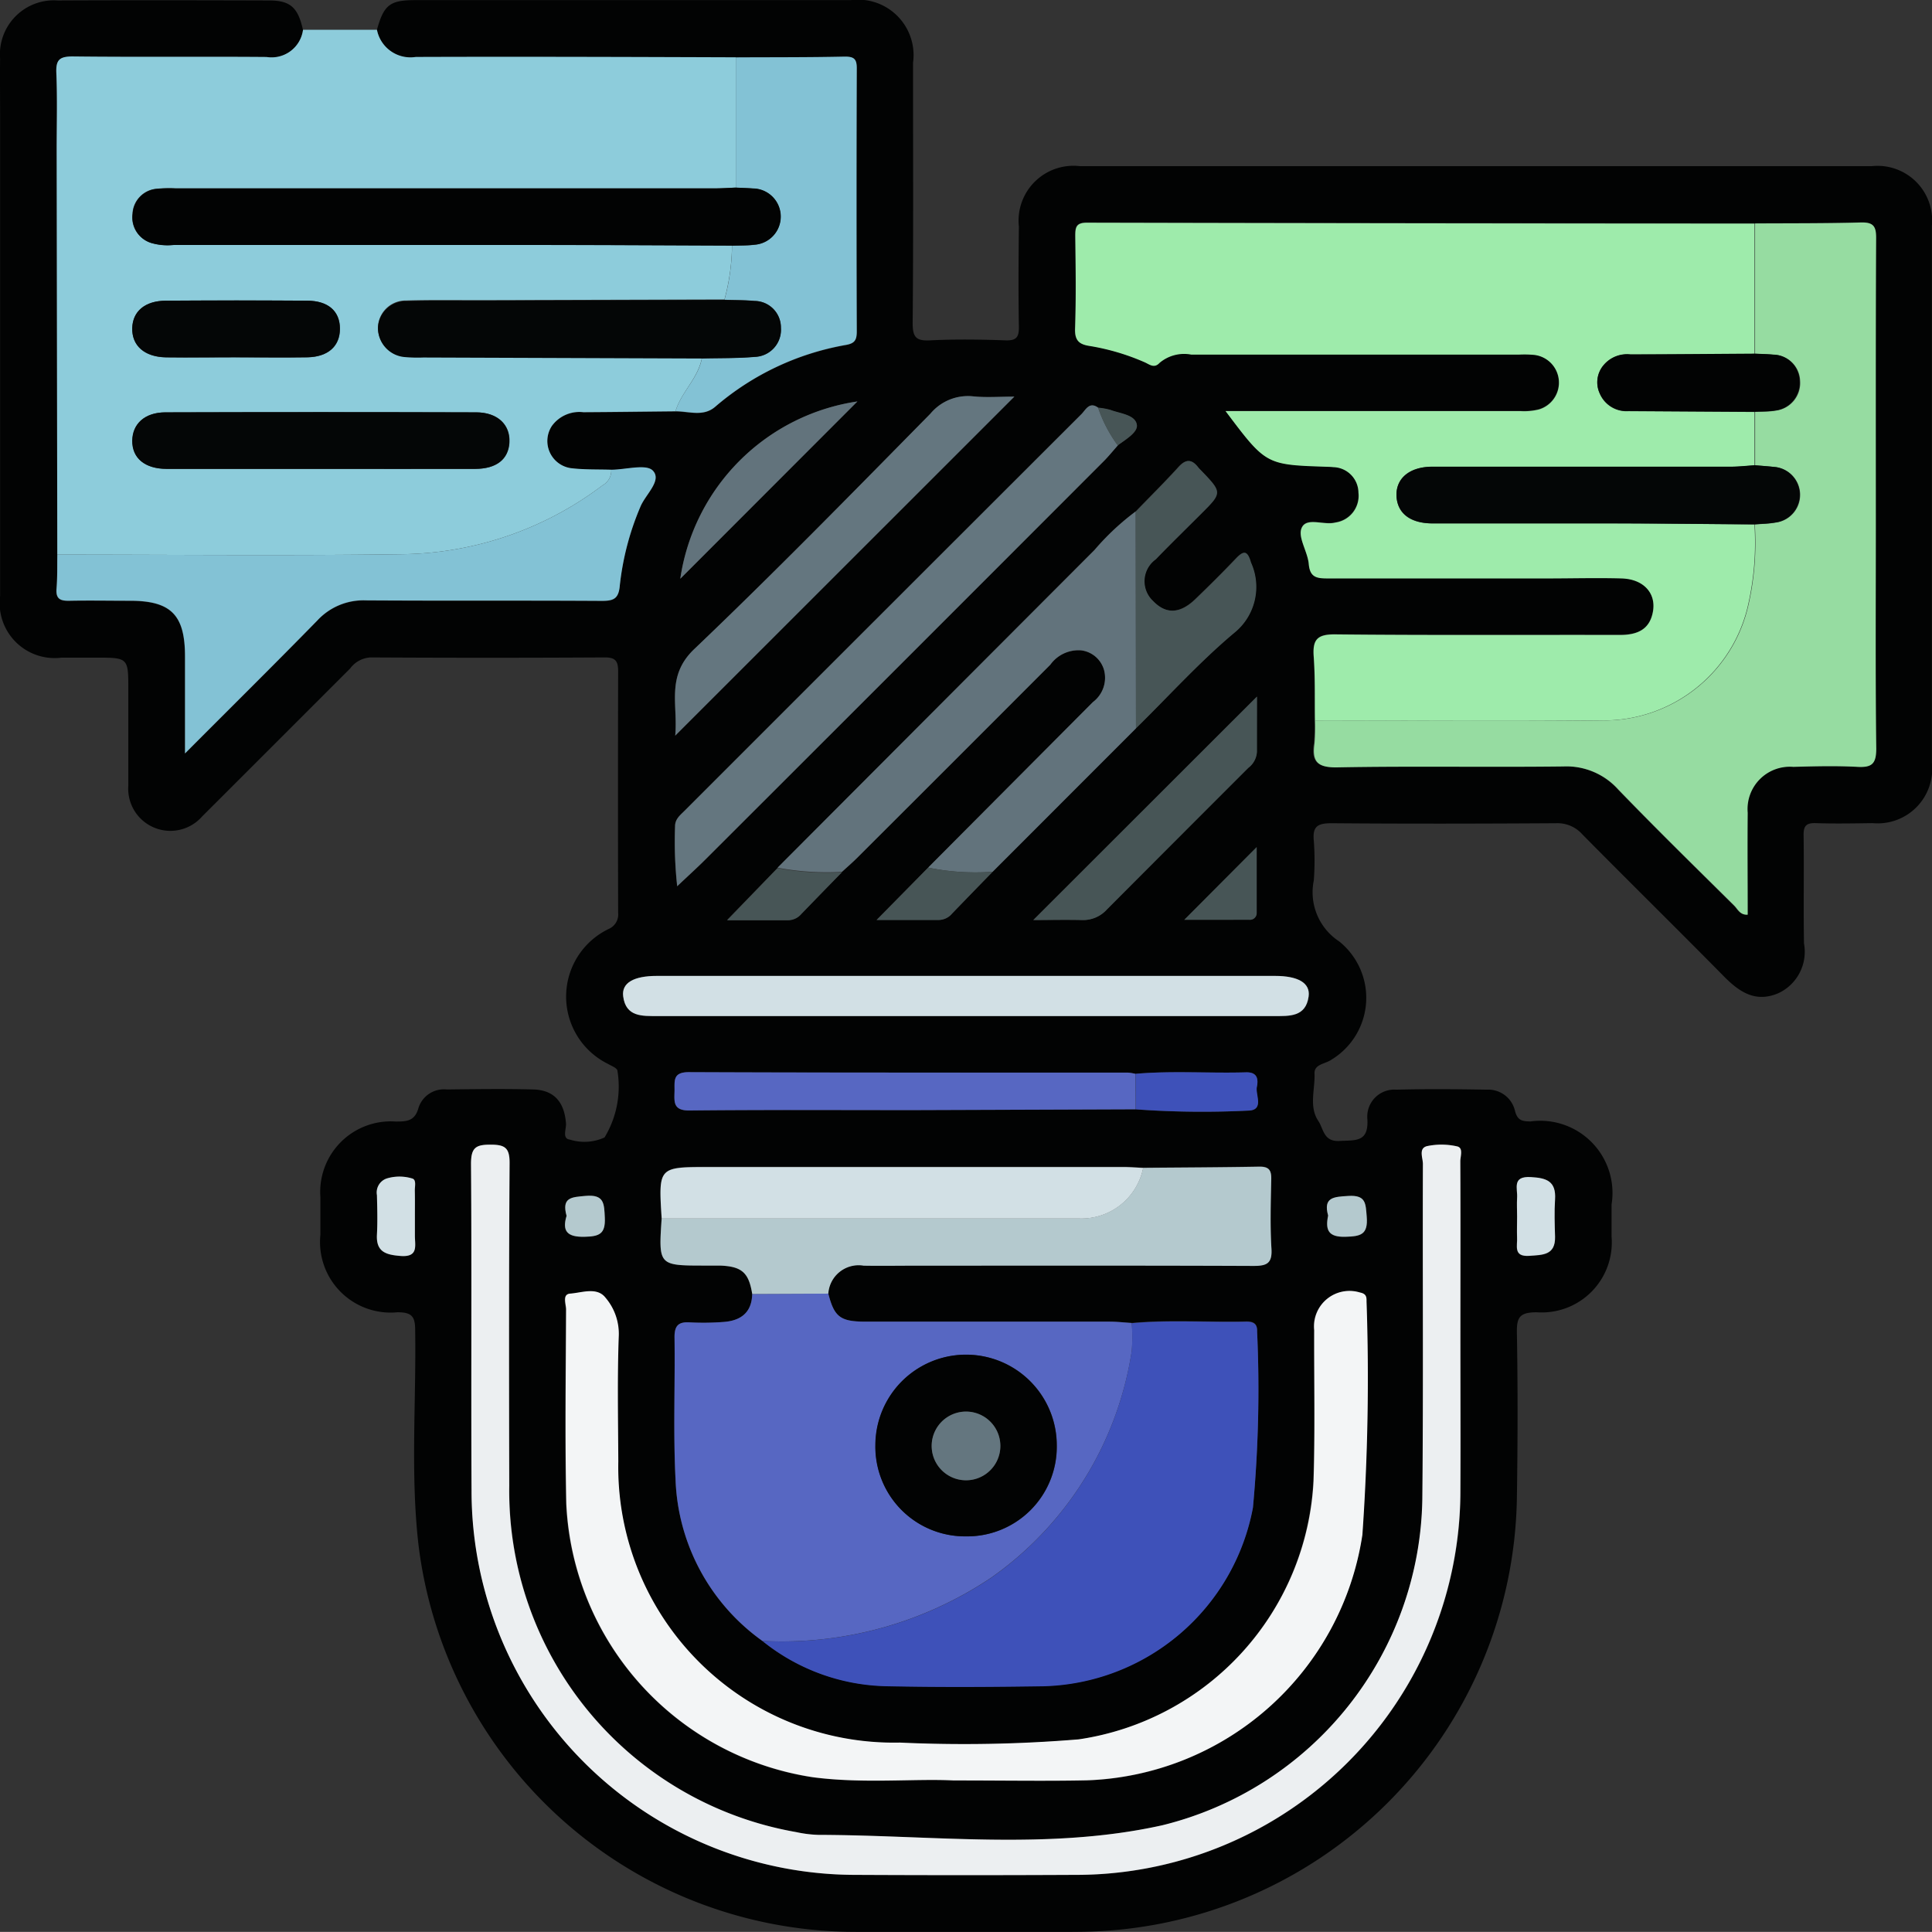 <svg id="Grupo_988700" data-name="Grupo 988700" xmlns="http://www.w3.org/2000/svg" width="46.529" height="46.526" viewBox="0 0 46.529 46.526">
  <rect x="0" y="0" width="46.529" height="46.526" fill="#333333" stroke="none"/>
  <path id="Trazado_646655" data-name="Trazado 646655" d="M1250.932,212.191c.165-.6.313-.715.917-.715q5.247,0,10.494,0a1.337,1.337,0,0,1,1.5,1.511c0,2.089.01,4.178-.009,6.267,0,.345.086.433.422.416.6-.03,1.212-.022,1.816,0,.267.009.324-.084.32-.332-.014-.8-.009-1.6,0-2.407a1.322,1.322,0,0,1,1.465-1.457q9.54,0,19.08,0a1.315,1.315,0,0,1,1.444,1.432q0,6.472,0,12.944a1.313,1.313,0,0,1-1.427,1.447c-.454.006-.909.015-1.363,0-.244-.01-.307.073-.3.307.012.863-.006,1.726.009,2.589a1.1,1.1,0,0,1-.618,1.2c-.553.236-.944-.033-1.32-.415-1.126-1.143-2.271-2.268-3.4-3.411a.8.8,0,0,0-.631-.268c-1.8.011-3.6.015-5.406,0-.334,0-.465.072-.43.423a6.466,6.466,0,0,1,0,.953,1.414,1.414,0,0,0,.609,1.469,1.742,1.742,0,0,1-.2,2.859c-.14.094-.4.1-.392.322.016.385-.141.8.094,1.148.123.181.12.5.507.478s.715.042.67-.552a.651.651,0,0,1,.7-.683c.726-.019,1.453-.013,2.179,0a.66.66,0,0,1,.677.506c.06.241.177.255.374.259a1.739,1.739,0,0,1,1.953,2c0,.257,0,.515,0,.772a1.687,1.687,0,0,1-1.8,1.824c-.421,0-.487.126-.48.5.023,1.317.02,2.634,0,3.951a10.62,10.62,0,0,1-10.495,10.469q-2.816.029-5.633,0a10.61,10.61,0,0,1-10.327-9.332c-.193-1.7-.053-3.418-.078-5.127,0-.327-.045-.464-.429-.461a1.7,1.7,0,0,1-1.854-1.866c0-.3,0-.606,0-.908a1.7,1.7,0,0,1,1.811-1.82c.268,0,.465-.005.554-.336a.643.643,0,0,1,.678-.436c.7-.008,1.394-.018,2.089,0,.5.016.744.306.783.819.01.134-.1.365.092.388a1.171,1.171,0,0,0,.836-.051,2.361,2.361,0,0,0,.308-1.623c-.042-.069-.144-.1-.221-.147a1.807,1.807,0,0,1,.018-3.254.379.379,0,0,0,.223-.386q-.008-2.907,0-5.813c0-.251-.063-.34-.328-.338q-2.817.016-5.633,0a.654.654,0,0,0-.493.266q-1.782,1.783-3.566,3.565a1.016,1.016,0,0,1-1.777-.743c0-.091,0-.182,0-.273v-2.044c0-.766,0-.766-.789-.766-.272,0-.545,0-.817,0a1.324,1.324,0,0,1-1.482-1.483q0-5.813,0-11.627c0-.439-.005-.878,0-1.317a1.3,1.3,0,0,1,1.388-1.4c1.7-.008,3.392-.005,5.088,0,.517,0,.7.171.819.711a.764.764,0,0,1-.879.655c-1.556-.012-3.112.006-4.668-.013-.323,0-.407.086-.394.4.026.618.007,1.238.008,1.857q.007,4.87.015,9.741c0,.272,0,.546-.019.816-.022.255.093.3.316.295.484-.013.969,0,1.454,0,.988,0,1.323.341,1.324,1.342,0,.746,0,1.492,0,2.335,1.117-1.118,2.16-2.149,3.185-3.2a1.511,1.511,0,0,1,1.168-.486c1.893.015,3.786,0,5.678.012.291,0,.414-.046.441-.379a6.653,6.653,0,0,1,.492-1.878c.118-.3.531-.637.306-.877-.161-.171-.658-.027-1.006-.024-.316-.01-.635,0-.949-.035a.66.66,0,0,1-.477-1.025.818.818,0,0,1,.754-.326c.74,0,1.479-.014,2.219-.021.323,0,.668.138.956-.109a6.549,6.549,0,0,1,3.151-1.49c.214-.039.259-.122.259-.323q-.011-3.172,0-6.344c0-.223-.073-.28-.285-.276-.876.015-1.752.014-2.628.019-2.569-.005-5.137-.018-7.706-.009A.823.823,0,0,1,1250.932,212.191Zm18.274,26a22.227,22.227,0,0,0,2.7.03c.4-.005.17-.37.214-.569s.013-.361-.262-.353c-.887.027-1.775-.041-2.662.036a1.1,1.1,0,0,0-.178-.029c-3.524,0-7.049,0-10.573-.011-.4,0-.342.224-.347.465s-.036.462.352.458c1.8-.019,3.6-.006,5.4-.009Q1266.53,238.2,1269.207,238.189Zm-.436-15.99c.193-.143.5-.319.463-.5-.043-.236-.4-.263-.633-.35a1.62,1.62,0,0,0-.3-.054c-.211-.158-.3.048-.4.151q-4.784,4.775-9.562,9.556c-.1.1-.233.2-.228.373a9.829,9.829,0,0,0,.052,1.443c.258-.245.48-.444.69-.655q4.8-4.794,9.591-9.59C1268.557,222.452,1268.661,222.323,1268.771,222.2Zm-8.191,10.176-1.214,1.251c.547,0,1.009,0,1.471,0a.426.426,0,0,0,.317-.151q.489-.5.979-1.006c.122-.112.248-.22.365-.337q2.328-2.324,4.652-4.651a.836.836,0,0,1,.745-.346.657.657,0,0,1,.551.48.732.732,0,0,1-.27.766q-1.986,1.991-3.968,3.986l-1.244,1.259c.579,0,1.042,0,1.5,0a.424.424,0,0,0,.316-.153l.979-1.008,3.449-3.452c.785-.774,1.529-1.6,2.368-2.305a1.421,1.421,0,0,0,.4-1.691c-.088-.315-.187-.277-.374-.082-.312.328-.635.648-.961.962-.374.36-.713.37-1.025.044a.649.649,0,0,1,.066-1c.357-.37.725-.728,1.088-1.091.516-.516.517-.516,0-1.056a.826.826,0,0,1-.062-.066c-.153-.2-.295-.208-.474-.012-.335.368-.688.718-1.034,1.076a6.084,6.084,0,0,0-.99.927Q1264.393,228.545,1260.58,232.376Zm-2.791,8.44c-.076,1.136-.076,1.136,1.043,1.136.121,0,.242,0,.363,0,.525.02.692.169.775.684-.01.451-.279.645-.692.674a6.344,6.344,0,0,1-.813.01c-.271-.016-.37.074-.366.356.016,1.146-.034,2.294.025,3.438a4.991,4.991,0,0,0,2.092,3.879,4.906,4.906,0,0,0,3.013,1.082c1.254.03,2.51.023,3.764,0a5.273,5.273,0,0,0,5.036-4.3,30.7,30.7,0,0,0,.1-4.253c.006-.184-.1-.231-.26-.227-.92.021-1.842-.047-2.761.037-.18-.011-.36-.032-.539-.032-1.959,0-3.919,0-5.879,0-.6,0-.746-.116-.889-.675a.731.731,0,0,1,.852-.678c.423.009.846,0,1.269,0,2.7,0,5.409,0,8.113.006.316,0,.462-.048.44-.414-.035-.557-.016-1.117-.005-1.676,0-.209-.054-.3-.279-.3-.936.016-1.871.02-2.807.028-.166-.008-.331-.022-.5-.022h-9.978C1257.711,239.578,1257.711,239.578,1257.789,240.816Zm15.732-11.991a5.063,5.063,0,0,1-.025.542c-.065.438.066.59.549.581,1.815-.034,3.631,0,5.447-.022a1.68,1.68,0,0,1,1.322.557c.914.947,1.855,1.868,2.791,2.794.086.085.142.232.324.219,0-.823-.006-1.638,0-2.454a1.018,1.018,0,0,1,1.1-1.106c.514-.01,1.03-.023,1.543,0,.344.019.458-.069.453-.438-.021-1.785-.01-3.57-.01-5.355,0-2.314-.005-4.629.007-6.943,0-.3-.077-.383-.375-.374-.846.025-1.694.017-2.541.023q-8.038-.008-16.075-.021c-.266,0-.286.114-.283.324.009.741.021,1.484-.005,2.224-.01.3.1.387.366.423a5.5,5.5,0,0,1,1.3.386c.115.047.234.165.368.019a.917.917,0,0,1,.763-.2h7.9a2.588,2.588,0,0,1,.363.008.673.673,0,0,1,.11,1.314,1.5,1.5,0,0,1-.448.039q-3.315,0-6.63,0h-.468c.971,1.292.971,1.292,2.414,1.34.06,0,.121,0,.181.01a.622.622,0,0,1,.606.619.649.649,0,0,1-.556.715c-.279.075-.7-.14-.813.135-.094.223.147.568.173.865.028.319.19.347.45.346,1.771-.008,3.542,0,5.313,0,.591,0,1.181-.012,1.771,0,.531.015.836.344.755.8s-.39.563-.8.562c-2.286,0-4.571.011-6.857-.013-.435,0-.541.132-.513.534C1273.529,227.8,1273.514,228.311,1273.521,228.825Zm3.506,14.887c0-1.423,0-2.846,0-4.268,0-.125.08-.328-.076-.363a1.69,1.69,0,0,0-.718-.007c-.22.05-.105.284-.106.43-.009,2.694.013,5.388-.014,8.082a8.226,8.226,0,0,1-6.26,7.845c-2.728.607-5.516.238-8.279.232a2.929,2.929,0,0,1-.54-.067,8.346,8.346,0,0,1-6.911-8.342c-.006-2.588-.009-5.177.008-7.765,0-.364-.1-.445-.45-.449-.364,0-.482.07-.479.465.02,2.618,0,5.237.013,7.855a9.252,9.252,0,0,0,9.257,9.266q2.634.016,5.269,0a9.257,9.257,0,0,0,9.289-9.281C1277.034,246.133,1277.027,244.922,1277.027,243.712Zm-12.208,10.641c1.253,0,2.222.017,3.191,0a6.953,6.953,0,0,0,6.649-5.912,54.009,54.009,0,0,0,.1-5.625c0-.113-.013-.183-.16-.212a.854.854,0,0,0-1.1.905c0,1.211.022,2.423-.017,3.633a6.63,6.63,0,0,1-5.653,6.223,33.638,33.638,0,0,1-4.31.078,6.637,6.637,0,0,1-6.781-6.771c0-1.014-.026-2.029.012-3.042a1.339,1.339,0,0,0-.319-.9c-.207-.262-.567-.116-.85-.1-.2.015-.1.251-.1.383-.006,1.559-.028,3.119.005,4.678a7,7,0,0,0,5.937,6.586C1262.652,254.435,1263.879,254.3,1264.82,254.352Zm.274-18.409h7.443c.37,0,.769.026.836-.473.044-.324-.254-.494-.81-.494h-14.885c-.559,0-.854.167-.813.491.064.5.463.476.833.476Zm1.189-14.918c-.365,0-.68.025-.99-.006a1.175,1.175,0,0,0-1.03.416c-1.88,1.908-3.752,3.824-5.69,5.672-.685.653-.387,1.344-.457,2.083Zm5.843,7.224-5.388,5.379c.373,0,.775-.008,1.176,0a.77.77,0,0,0,.6-.259q1.7-1.708,3.4-3.405a.523.523,0,0,0,.209-.384C1272.121,229.117,1272.125,228.651,1272.125,228.249Zm-13.888-2.839,4.266-4.27A5.06,5.06,0,0,0,1258.237,225.41Zm12.139,8.213c.5,0,1.029,0,1.563,0a.161.161,0,0,0,.178-.164c0-.555,0-1.111,0-1.585Zm-18.531,7.156c0-.211,0-.422,0-.633,0-.1.045-.259-.059-.29a1.053,1.053,0,0,0-.622,0,.356.356,0,0,0-.231.4c.006.317.015.634,0,.95-.023.418.212.486.564.514.442.035.347-.247.35-.488C1251.848,241.081,1251.846,240.93,1251.846,240.78Zm26.545-.007c0,.166-.007.332,0,.5.011.2-.1.476.3.447.318-.023.624-.011.615-.458-.006-.3-.017-.6,0-.9.029-.436-.2-.518-.583-.538-.462-.025-.314.281-.331.5C1278.382,240.47,1278.391,240.622,1278.391,240.773Zm-22.892-.017c-.11.366.011.514.436.5.356-.008.5-.07.485-.462-.016-.34-.012-.563-.469-.522C1255.619,240.306,1255.375,240.309,1255.5,240.756Zm18.342-.007c-.073.351.007.522.421.511.366-.01.544-.052.509-.483-.026-.321-.016-.526-.444-.5C1273.974,240.3,1273.718,240.305,1273.84,240.748Z" transform="translate(-1241.854 -211.473)" fill="#020303"/>
  <path id="Trazado_646656" data-name="Trazado 646656" d="M1264.218,224.591c-.74.007-1.479.017-2.219.021a.818.818,0,0,0-.754.326.66.66,0,0,0,.476,1.025c.314.036.633.025.949.035a.4.4,0,0,1-.207.375,8.161,8.161,0,0,1-4.879,1.661c-2.751.037-5.5.009-8.254.009q-.007-4.87-.015-9.741c0-.619.018-1.239-.008-1.857-.013-.314.07-.4.394-.4,1.556.018,3.112,0,4.668.013a.764.764,0,0,0,.879-.655l1.78,0a.823.823,0,0,0,.937.654c2.568-.009,5.137,0,7.706.009q0,1.569,0,3.138c-.166.006-.332.017-.5.017h-12.994a3.163,3.163,0,0,0-.454.01.635.635,0,0,0-.583.6.644.644,0,0,0,.453.705,1.388,1.388,0,0,0,.539.046q4.293,0,8.587,0c1.62,0,3.24.011,4.86.016a5.146,5.146,0,0,1-.182,1.3l-5.895.016c-.589,0-1.18-.009-1.768.009a.67.67,0,0,0-.683.647.7.7,0,0,0,.64.7,3.53,3.53,0,0,0,.453.011l6.71.024C1264.762,223.8,1264.356,224.129,1264.218,224.591Zm-8.538,1.387c1.24,0,2.479,0,3.718,0,.514,0,.8-.234.823-.64.019-.426-.285-.719-.8-.721q-3.74-.011-7.481,0c-.5,0-.795.274-.8.678-.007.421.3.681.828.683C1253.2,225.98,1254.441,225.978,1255.68,225.978Zm-2.049-2.686c.574,0,1.149.009,1.723,0,.5-.01.784-.27.784-.688s-.278-.671-.789-.675q-1.7-.013-3.4,0c-.506,0-.8.254-.812.658-.012.425.294.7.817.706C1252.512,223.3,1253.071,223.292,1253.63,223.291Z" transform="translate(-1247.95 -214.686)" fill="#8dccdb"/>
  <path id="Trazado_646657" data-name="Trazado 646657" d="M1389.856,252.9c-.007-.514.008-1.029-.029-1.541-.029-.4.078-.538.512-.534,2.286.024,4.572.009,6.858.014.41,0,.721-.121.8-.562s-.223-.784-.755-.8c-.59-.017-1.181,0-1.771,0-1.771,0-3.542,0-5.313,0-.26,0-.422-.026-.45-.346-.026-.3-.267-.642-.173-.865.116-.276.535-.06.814-.135a.649.649,0,0,0,.556-.715.622.622,0,0,0-.606-.619c-.06-.007-.121-.008-.181-.01-1.443-.048-1.443-.048-2.414-1.34h.468q3.315,0,6.63,0a1.5,1.5,0,0,0,.448-.039.673.673,0,0,0-.11-1.314,2.585,2.585,0,0,0-.363-.008h-7.9a.916.916,0,0,0-.763.2c-.134.146-.252.028-.368-.019a5.506,5.506,0,0,0-1.3-.386c-.262-.037-.377-.126-.366-.423.026-.741.014-1.483.005-2.224,0-.21.017-.325.283-.324q8.037.019,16.075.021v3.138c-1,.006-1.995.016-2.993.016a.737.737,0,0,0-.644.26.636.636,0,0,0-.09.682.7.7,0,0,0,.689.422l3.038.019q0,.644,0,1.287c-.18.011-.36.032-.54.032q-3.607,0-7.214,0c-.556,0-.883.272-.868.7s.332.664.864.665c1.437,0,2.874,0,4.31,0,1.149,0,2.3.016,3.446.024a6.767,6.767,0,0,1-.142,1.886,3.564,3.564,0,0,1-3.552,2.834C1394.453,252.919,1392.155,252.9,1389.856,252.9Z" transform="translate(-1358.188 -235.546)" fill="#9eebab"/>
  <path id="Trazado_646658" data-name="Trazado 646658" d="M1415.626,252.889c2.3,0,4.6.023,6.9,0a3.564,3.564,0,0,0,3.552-2.834,6.758,6.758,0,0,0,.142-1.886c.165-.014.333-.015.5-.045a.673.673,0,0,0-.043-1.34c-.15-.017-.3-.027-.45-.039q0-.644,0-1.287c.163-.009.329,0,.49-.03a.67.67,0,0,0,.594-.719.65.65,0,0,0-.639-.628c-.148-.014-.3-.016-.446-.023v-3.138c.847-.005,1.694,0,2.541-.023.3-.009.377.078.375.374-.012,2.314-.007,4.629-.007,6.943,0,1.785-.012,3.57.01,5.355,0,.369-.109.457-.453.438-.513-.028-1.029-.015-1.543,0a1.019,1.019,0,0,0-1.1,1.106c-.008.815,0,1.63,0,2.454-.182.013-.238-.134-.324-.219-.935-.926-1.876-1.847-2.79-2.794a1.68,1.68,0,0,0-1.322-.557c-1.816.022-3.632-.012-5.447.022-.483.009-.615-.143-.549-.581A5.1,5.1,0,0,0,1415.626,252.889Z" transform="translate(-1383.958 -235.538)" fill="#96dca1"/>
  <path id="Trazado_646659" data-name="Trazado 646659" d="M1333.186,390.981a4.991,4.991,0,0,1-2.092-3.879c-.059-1.143-.009-2.292-.025-3.437,0-.282.1-.372.366-.356a6.343,6.343,0,0,0,.813-.01c.413-.029.682-.222.692-.674l1.833-.008c.143.559.285.674.889.675,1.959,0,3.919,0,5.879,0,.179,0,.359.021.539.032a4.008,4.008,0,0,1,0,.678,8.181,8.181,0,0,1-3.381,5.452A9.047,9.047,0,0,1,1333.186,390.981Zm4.9-2.519a2.158,2.158,0,0,0,2.191-2.182,2.184,2.184,0,1,0-4.368-.015A2.16,2.16,0,0,0,1338.082,388.462Z" transform="translate(-1314.824 -351.462)" fill="#5767c2"/>
  <path id="Trazado_646660" data-name="Trazado 646660" d="M1328,367.567c0,1.211.006,2.422,0,3.633a9.257,9.257,0,0,1-9.289,9.281q-2.634.013-5.269,0a9.252,9.252,0,0,1-9.257-9.266c-.014-2.618.007-5.237-.013-7.855,0-.395.115-.468.479-.465.348,0,.453.085.45.449-.017,2.588-.014,5.176-.008,7.765a8.346,8.346,0,0,0,6.911,8.342,2.931,2.931,0,0,0,.54.067c2.763.006,5.551.376,8.279-.232a8.226,8.226,0,0,0,6.26-7.845c.027-2.694.005-5.388.014-8.082,0-.146-.114-.38.106-.43a1.69,1.69,0,0,1,.718.008c.156.035.076.238.077.363C1328.005,364.721,1328,366.144,1328,367.567Z" transform="translate(-1292.829 -335.328)" fill="#eceff1"/>
  <path id="Trazado_646661" data-name="Trazado 646661" d="M1342.72,393.979a9.048,9.048,0,0,0,5.511-1.523,8.181,8.181,0,0,0,3.381-5.452,3.97,3.97,0,0,0,0-.678c.92-.083,1.841-.015,2.762-.036.158,0,.265.044.259.227a30.7,30.7,0,0,1-.1,4.253,5.273,5.273,0,0,1-5.036,4.3c-1.255.019-2.51.026-3.764,0A4.906,4.906,0,0,1,1342.72,393.979Z" transform="translate(-1324.358 -354.459)" fill="#3e51b9"/>
  <path id="Trazado_646662" data-name="Trazado 646662" d="M1325.956,394.067c-.941-.048-2.168.083-3.391-.078a6.994,6.994,0,0,1-5.937-6.586c-.033-1.559-.012-3.118-.005-4.678,0-.132-.1-.368.1-.383.284-.021.644-.167.85.1a1.34,1.34,0,0,1,.319.9c-.038,1.013-.017,2.028-.012,3.042a6.638,6.638,0,0,0,6.781,6.771,33.642,33.642,0,0,0,4.31-.078,6.631,6.631,0,0,0,5.653-6.224c.039-1.21.011-2.422.016-3.633a.854.854,0,0,1,1.1-.905c.147.029.163.1.16.212a54.144,54.144,0,0,1-.1,5.625,6.953,6.953,0,0,1-6.649,5.912C1328.178,394.084,1327.208,394.067,1325.956,394.067Z" transform="translate(-1302.989 -351.188)" fill="#f3f5f6"/>
  <path id="Trazado_646663" data-name="Trazado 646663" d="M1249.34,275.386c2.751,0,5.5.028,8.253-.009a8.161,8.161,0,0,0,4.879-1.661.4.4,0,0,0,.207-.375c.347,0,.845-.148,1.005.024.224.24-.188.577-.306.877a6.645,6.645,0,0,0-.491,1.878c-.027.333-.15.38-.441.379-1.893-.012-3.786,0-5.678-.012a1.511,1.511,0,0,0-1.168.486c-1.025,1.048-2.068,2.078-3.185,3.2,0-.843,0-1.589,0-2.335,0-1-.336-1.341-1.324-1.342-.485,0-.969-.009-1.454,0-.223.006-.338-.04-.316-.295C1249.344,275.931,1249.335,275.658,1249.34,275.386Z" transform="translate(-1247.959 -262.029)" fill="#83c2d5"/>
  <path id="Trazado_646664" data-name="Trazado 646664" d="M1333.277,368.887l-1.833.008c-.082-.515-.25-.664-.775-.684-.121,0-.242,0-.363,0-1.119,0-1.119,0-1.043-1.136q5.018,0,10.035,0a1.517,1.517,0,0,0,1.561-1.217c.936-.008,1.871-.011,2.807-.028.225,0,.283.087.278.3-.011.559-.029,1.119.005,1.676.023.365-.124.415-.44.414-2.7-.011-5.408-.006-8.113-.006-.423,0-.846.007-1.269,0A.731.731,0,0,0,1333.277,368.887Z" transform="translate(-1313.328 -337.732)" fill="#b4c9ce"/>
  <path id="Trazado_646665" data-name="Trazado 646665" d="M1353.353,284.389l-3.45,3.452a5.6,5.6,0,0,1-1.555-.1q1.984-1.993,3.968-3.986a.732.732,0,0,0,.27-.766.657.657,0,0,0-.551-.48.836.836,0,0,0-.745.346q-2.323,2.328-4.652,4.651c-.117.117-.243.225-.365.337a6.394,6.394,0,0,1-1.552-.1q3.817-3.827,7.636-7.652a6.079,6.079,0,0,1,.99-.927Q1353.35,281.78,1353.353,284.389Z" transform="translate(-1325.995 -266.847)" fill="#62737c"/>
  <path id="Trazado_646666" data-name="Trazado 646666" d="M1332.669,222.113q0-1.569,0-3.138c.876-.005,1.752,0,2.628-.019.212,0,.286.053.285.276q-.011,3.172,0,6.344c0,.2-.045.285-.259.323a6.55,6.55,0,0,0-3.151,1.49c-.288.247-.633.106-.956.109.138-.462.544-.79.636-1.275.423-.011.848,0,1.268-.038a.653.653,0,0,0,.633-.7.639.639,0,0,0-.632-.646c-.241-.021-.483-.019-.725-.027a5.152,5.152,0,0,0,.182-1.3c.181-.007.364,0,.543-.024a.678.678,0,0,0-.046-1.354C1332.941,222.123,1332.8,222.12,1332.669,222.113Z" transform="translate(-1314.948 -217.593)" fill="#83c2d5"/>
  <path id="Trazado_646667" data-name="Trazado 646667" d="M1341.8,266.053c-.11.123-.214.253-.331.37q-4.794,4.8-9.591,9.59c-.21.21-.432.41-.69.655a9.829,9.829,0,0,1-.051-1.443c0-.177.124-.268.228-.373q4.779-4.78,9.561-9.556c.1-.1.189-.309.4-.151A3.33,3.33,0,0,0,1341.8,266.053Z" transform="translate(-1314.878 -255.326)" fill="#64767f"/>
  <path id="Trazado_646668" data-name="Trazado 646668" d="M1332.522,341.545h-7.4c-.37,0-.769.025-.832-.476-.041-.324.254-.491.813-.491h14.885c.557,0,.854.17.81.494-.068.5-.467.473-.836.473Z" transform="translate(-1309.282 -317.075)" fill="#d2e0e5"/>
  <path id="Trazado_646669" data-name="Trazado 646669" d="M1340.86,365.882a1.517,1.517,0,0,1-1.561,1.217q-5.018,0-10.036,0c-.078-1.238-.078-1.238,1.122-1.238q4.989,0,9.978,0C1340.528,365.86,1340.694,365.874,1340.86,365.882Z" transform="translate(-1313.328 -337.754)" fill="#d2e0e5"/>
  <path id="Trazado_646670" data-name="Trazado 646670" d="M1339.322,263.885l-8.167,8.164c.071-.739-.227-1.431.457-2.083,1.938-1.848,3.811-3.764,5.69-5.672a1.176,1.176,0,0,1,1.03-.416C1338.642,263.91,1338.958,263.885,1339.322,263.885Z" transform="translate(-1314.893 -254.333)" fill="#64767f"/>
  <path id="Trazado_646671" data-name="Trazado 646671" d="M1342.2,354.209q-2.677.01-5.353.019c-1.8,0-3.6-.01-5.4.009-.388,0-.358-.208-.352-.458s-.053-.467.347-.465c3.524.015,7.048.009,10.573.011a1.1,1.1,0,0,1,.178.029Q1342.2,353.782,1342.2,354.209Z" transform="translate(-1314.85 -327.493)" fill="#5767c2"/>
  <path id="Trazado_646672" data-name="Trazado 646672" d="M1392.111,278.912q0-2.609-.005-5.218c.346-.358.7-.709,1.034-1.076.179-.2.32-.188.474.012a.82.82,0,0,0,.062.066c.519.54.518.54,0,1.056-.363.363-.732.722-1.088,1.091a.649.649,0,0,0-.066,1c.312.326.651.317,1.025-.044.326-.314.648-.634.961-.962.186-.2.286-.233.374.082a1.42,1.42,0,0,1-.4,1.691C1393.64,277.316,1392.9,278.138,1392.111,278.912Z" transform="translate(-1364.753 -261.371)" fill="#475556"/>
  <path id="Trazado_646673" data-name="Trazado 646673" d="M1383.933,303.627c0,.4,0,.868,0,1.334a.521.521,0,0,1-.209.384q-1.7,1.7-3.4,3.405a.77.77,0,0,1-.6.259c-.4-.011-.8,0-1.176,0Z" transform="translate(-1353.661 -286.851)" fill="#475556"/>
  <path id="Trazado_646674" data-name="Trazado 646674" d="M1331.851,268.849a5.061,5.061,0,0,1,4.266-4.27Z" transform="translate(-1315.467 -254.911)" fill="#62737c"/>
  <path id="Trazado_646675" data-name="Trazado 646675" d="M1392.08,354.216q0-.428-.007-.855c.886-.078,1.775-.01,2.662-.036.276-.008.3.168.262.353s.188.564-.214.569A22.231,22.231,0,0,1,1392.08,354.216Z" transform="translate(-1364.727 -327.5)" fill="#3e51b9"/>
  <path id="Trazado_646676" data-name="Trazado 646676" d="M1359.056,326.254a5.6,5.6,0,0,0,1.555.1q-.49.5-.979,1.008a.424.424,0,0,1-.316.153c-.462,0-.925,0-1.5,0Z" transform="translate(-1336.703 -305.359)" fill="#475556"/>
  <path id="Trazado_646677" data-name="Trazado 646677" d="M1339.265,326.3a6.392,6.392,0,0,0,1.552.1q-.49.5-.979,1.006a.426.426,0,0,1-.317.151c-.462,0-.924,0-1.471,0Z" transform="translate(-1320.539 -305.393)" fill="#475556"/>
  <path id="Trazado_646678" data-name="Trazado 646678" d="M1398.535,325.288l1.743-1.75c0,.474,0,1.029,0,1.585a.161.161,0,0,1-.178.164C1399.564,325.289,1399.03,325.288,1398.535,325.288Z" transform="translate(-1370.012 -303.137)" fill="#475556"/>
  <path id="Trazado_646679" data-name="Trazado 646679" d="M1292.626,368.108c0,.151,0,.3,0,.452,0,.241.092.524-.35.488-.352-.028-.587-.1-.564-.514.017-.316.008-.633,0-.95a.356.356,0,0,1,.231-.4,1.052,1.052,0,0,1,.622,0c.1.031.057.188.059.29C1292.629,367.685,1292.626,367.9,1292.626,368.108Z" transform="translate(-1282.634 -338.801)" fill="#d2e0e5"/>
  <path id="Trazado_646680" data-name="Trazado 646680" d="M1442.524,368.12c0-.151-.009-.3,0-.452.017-.223-.131-.528.331-.5.381.02.611.1.583.538-.02.3-.009.6,0,.9.009.447-.3.434-.615.458-.4.029-.285-.245-.3-.447C1442.518,368.452,1442.524,368.286,1442.524,368.12Z" transform="translate(-1405.987 -338.82)" fill="#d2e0e5"/>
  <path id="Trazado_646681" data-name="Trazado 646681" d="M1316.636,370.147c-.123-.447.12-.45.452-.48.457-.042.453.182.469.522.019.393-.13.454-.485.462C1316.647,370.661,1316.526,370.513,1316.636,370.147Z" transform="translate(-1302.991 -340.865)" fill="#b4c9ce"/>
  <path id="Trazado_646682" data-name="Trazado 646682" d="M1417.424,370.154c-.122-.443.134-.451.485-.473.428-.026.418.179.444.5.035.432-.143.473-.509.483C1417.431,370.677,1417.352,370.506,1417.424,370.154Z" transform="translate(-1385.438 -340.879)" fill="#b4c9ce"/>
  <path id="Trazado_646683" data-name="Trazado 646683" d="M1387.588,266.312a3.32,3.32,0,0,1-.474-.909,1.625,1.625,0,0,1,.3.054c.234.088.59.115.633.35C1388.084,265.993,1387.781,266.169,1387.588,266.312Z" transform="translate(-1360.67 -255.586)" fill="#475556"/>
  <path id="Trazado_646684" data-name="Trazado 646684" d="M1273.9,236.3c.136.007.272.01.407.02a.678.678,0,0,1,.046,1.354c-.179.022-.362.017-.543.024-1.62-.006-3.24-.015-4.86-.016q-4.293,0-8.587,0a1.388,1.388,0,0,1-.539-.046.644.644,0,0,1-.453-.705.635.635,0,0,1,.583-.6,3.164,3.164,0,0,1,.454-.01H1273.4C1273.564,236.319,1273.73,236.308,1273.9,236.3Z" transform="translate(-1256.175 -231.782)" fill="#020303"/>
  <path id="Trazado_646685" data-name="Trazado 646685" d="M1300.2,251.152c.242.008.484.005.725.027a.639.639,0,0,1,.632.646.653.653,0,0,1-.633.7c-.421.036-.845.027-1.268.038l-6.71-.024a3.542,3.542,0,0,1-.453-.011.7.7,0,0,1-.64-.7.669.669,0,0,1,.683-.647c.589-.019,1.179-.008,1.768-.009Z" transform="translate(-1282.749 -243.929)" fill="#040606"/>
  <path id="Trazado_646686" data-name="Trazado 646686" d="M1263.891,267.356c-1.239,0-2.478,0-3.718,0-.528,0-.835-.262-.828-.683.007-.4.3-.677.8-.678q3.741-.011,7.481,0c.518,0,.822.3.8.721-.018.406-.308.638-.823.64C1266.369,267.359,1265.13,267.356,1263.891,267.356Z" transform="translate(-1256.161 -256.064)" fill="#040606"/>
  <path id="Trazado_646687" data-name="Trazado 646687" d="M1261.842,252.581c-.559,0-1.119.007-1.678,0-.524-.009-.829-.281-.818-.706.011-.4.306-.655.812-.658q1.7-.011,3.4,0c.511,0,.789.255.789.675s-.282.678-.784.688C1262.991,252.59,1262.416,252.581,1261.842,252.581Z" transform="translate(-1256.162 -243.976)" fill="#040606"/>
  <path id="Trazado_646688" data-name="Trazado 646688" d="M1435.248,273.018c.15.013.3.023.45.039a.673.673,0,0,1,.043,1.34c-.162.03-.33.031-.5.045-1.149-.008-2.3-.021-3.446-.024-1.437,0-2.874,0-4.31,0-.532,0-.849-.255-.864-.665s.313-.7.868-.7q3.607,0,7.214,0C1434.888,273.05,1435.068,273.029,1435.248,273.018Z" transform="translate(-1392.989 -261.814)" fill="#040606"/>
  <path id="Trazado_646689" data-name="Trazado 646689" d="M1456.952,258.258c.149.007.3.009.446.023a.65.65,0,0,1,.639.628.67.67,0,0,1-.594.719c-.161.025-.326.021-.49.03l-3.038-.019a.7.7,0,0,1-.689-.422.636.636,0,0,1,.09-.682.737.737,0,0,1,.644-.26C1454.957,258.274,1455.954,258.264,1456.952,258.258Z" transform="translate(-1414.697 -249.741)" fill="#020303"/>
  <path id="Trazado_646690" data-name="Trazado 646690" d="M1359.83,395.076a2.16,2.16,0,0,1-2.177-2.2,2.184,2.184,0,1,1,4.368.015A2.158,2.158,0,0,1,1359.83,395.076Zm.834-2.193a.827.827,0,1,0-1.654.03.827.827,0,0,0,1.654-.03Z" transform="translate(-1336.572 -358.075)" fill="#020303"/>
  <path id="Trazado_646691" data-name="Trazado 646691" d="M1366.76,398.981a.827.827,0,0,1-1.654.03.827.827,0,1,1,1.654-.03Z" transform="translate(-1342.668 -364.173)" fill="#64767f"/>
</svg>
